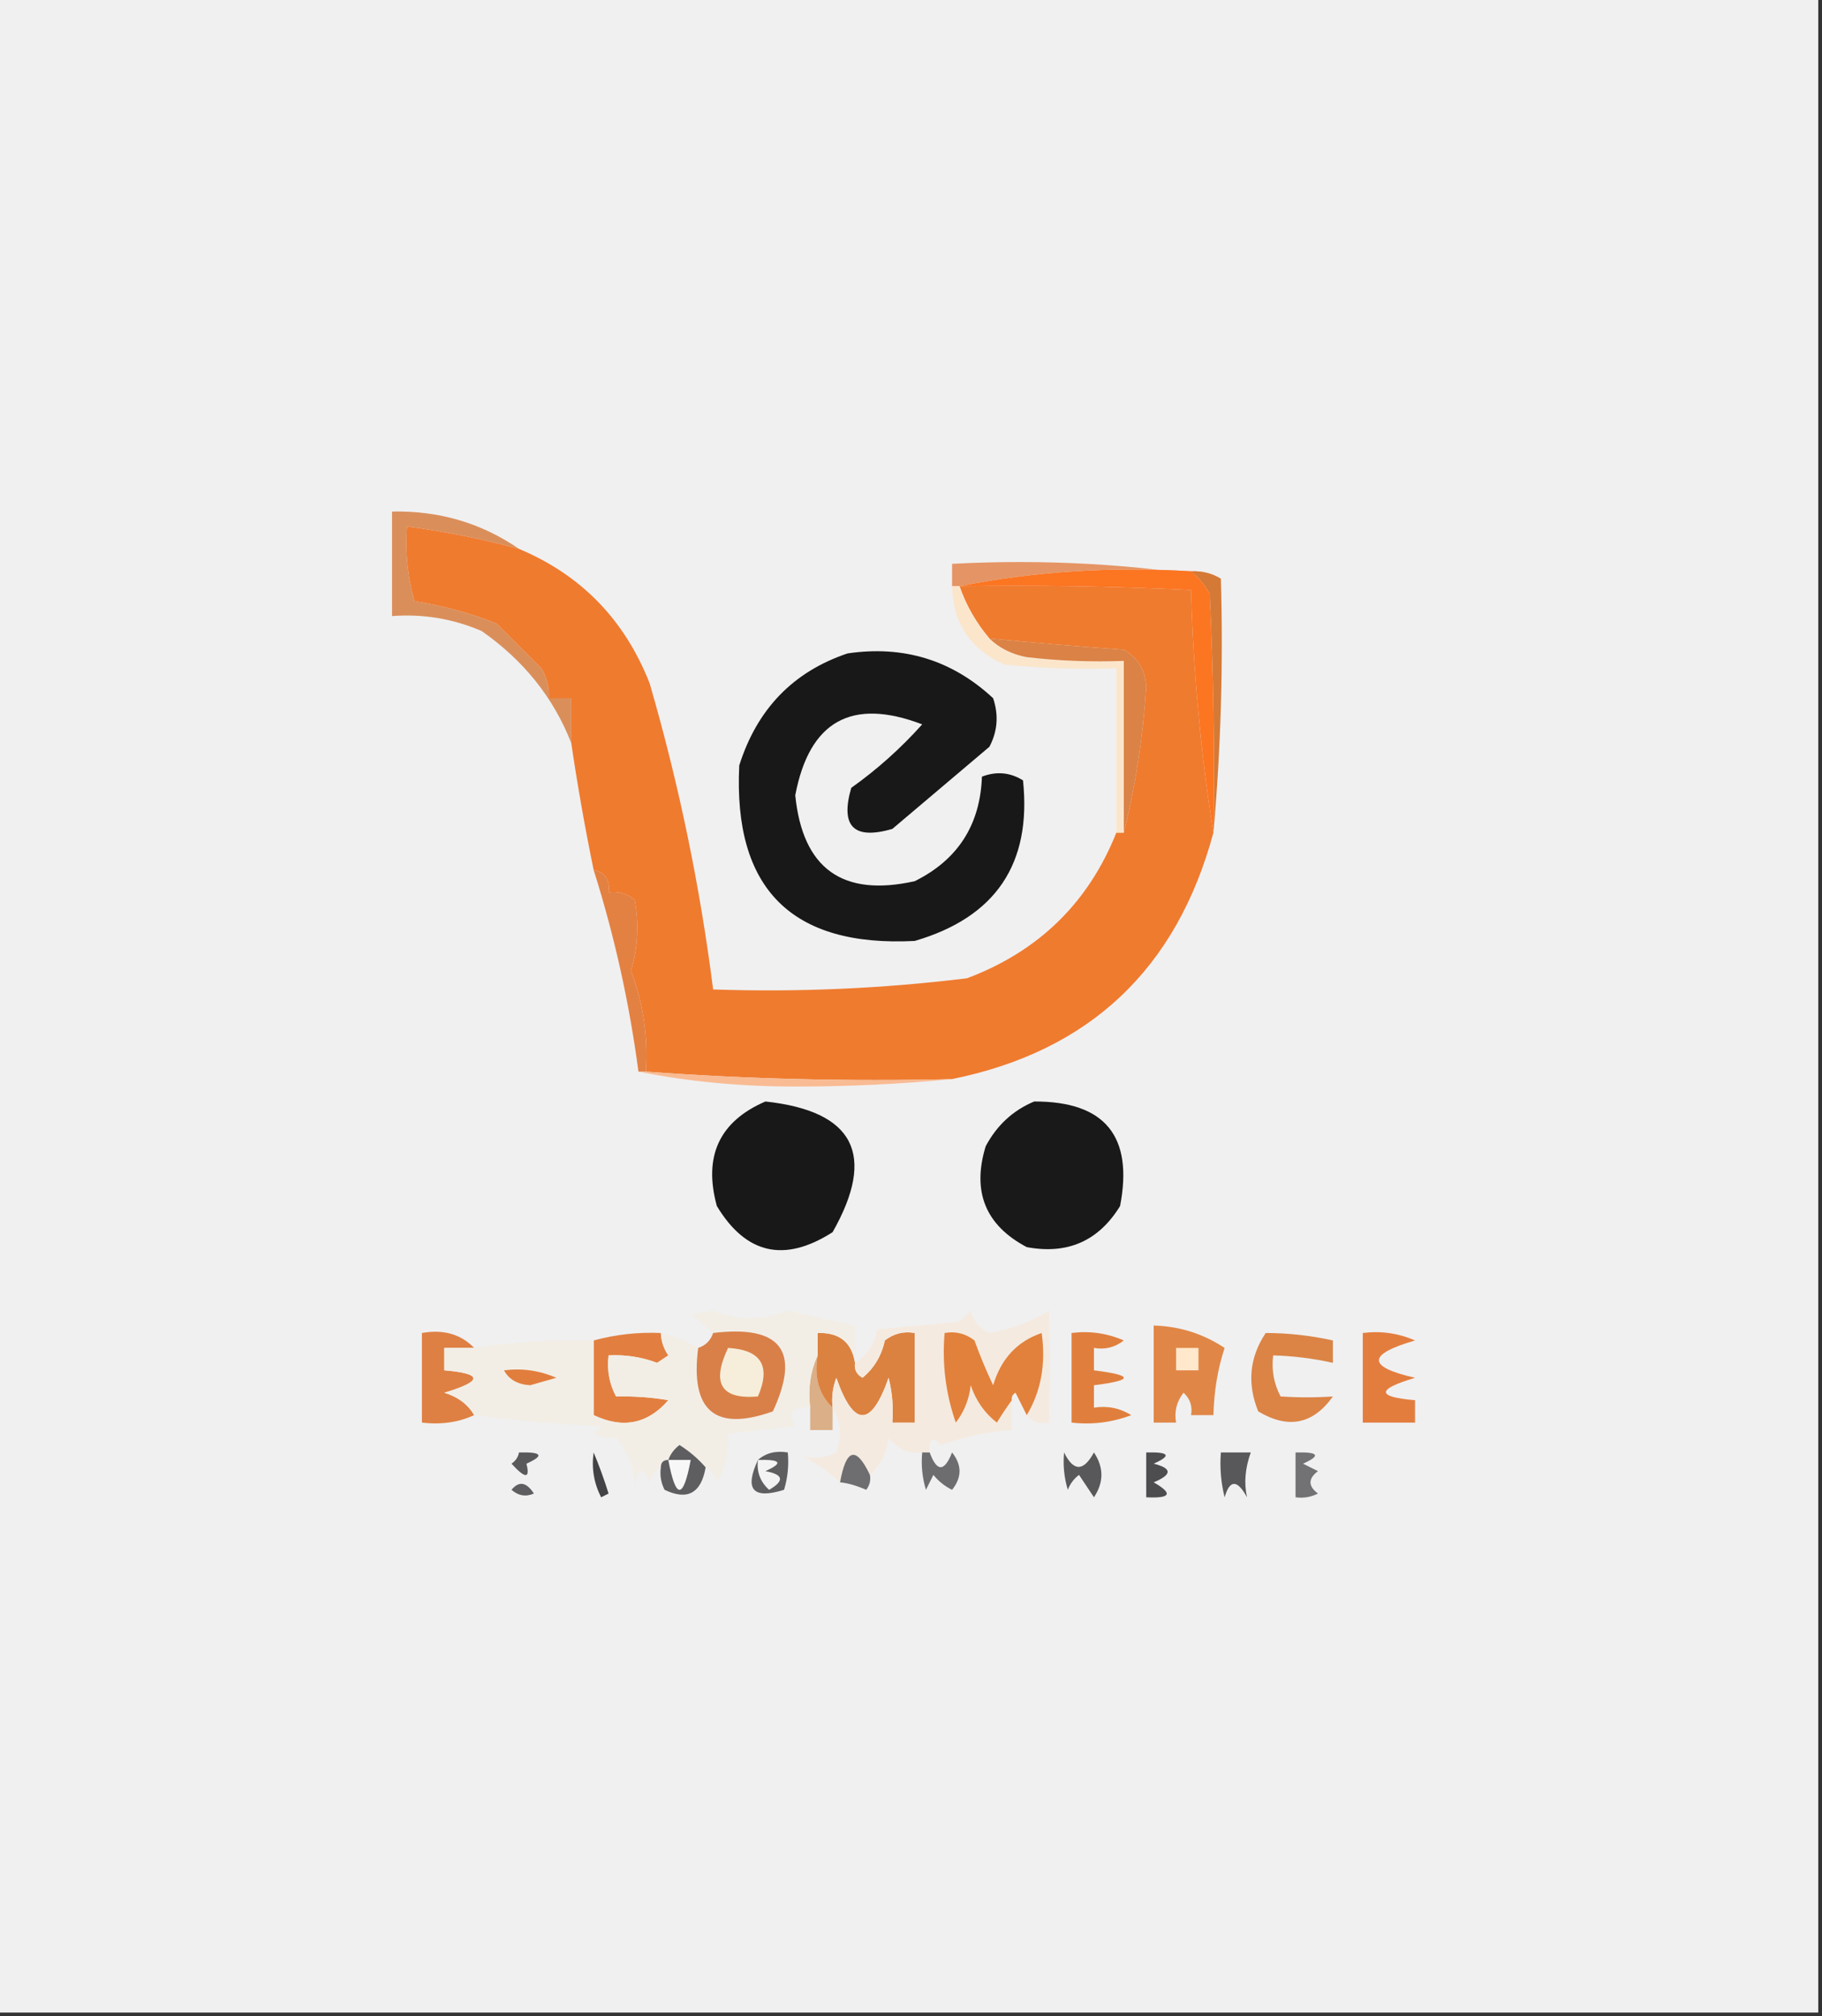 <?xml version="1.0" encoding="UTF-8"?>
<!DOCTYPE svg PUBLIC "-//W3C//DTD SVG 1.1//EN" "http://www.w3.org/Graphics/SVG/1.1/DTD/svg11.dtd">
<svg xmlns="http://www.w3.org/2000/svg" version="1.1" width="244px" height="270px" style="shape-rendering:geometricPrecision; text-rendering:geometricPrecision; image-rendering:optimizeQuality; fill-rule:evenodd; clip-rule:evenodd" xmlns:xlink="http://www.w3.org/1999/xlink">
<rect width="100%" height="100%" fill="#333333" stroke="none"/>
<g><path style="opacity:1" fill="#f0f0f1" d="M -0.5,-0.5 C 80.833,-0.5 162.167,-0.5 243.5,-0.5C 243.5,89.5 243.5,179.5 243.5,269.5C 162.167,269.5 80.833,269.5 -0.5,269.5C -0.5,179.5 -0.5,89.5 -0.5,-0.5 Z"/></g>
<g><path style="opacity:1" fill="#da8f5b" d="M 69.5,73.5 C 64.572,72.178 59.572,71.178 54.5,70.5C 54.249,73.909 54.583,77.242 55.5,80.5C 59.312,81.097 62.978,82.097 66.5,83.5C 68.5,85.5 70.5,87.5 72.5,89.5C 73.246,90.736 73.579,92.07 73.5,93.5C 74.5,93.5 75.5,93.5 76.5,93.5C 76.5,95.5 76.5,97.5 76.5,99.5C 74.136,93.44 70.136,88.44 64.5,84.5C 60.675,82.855 56.675,82.188 52.5,82.5C 52.5,77.833 52.5,73.167 52.5,68.5C 58.815,68.372 64.481,70.039 69.5,73.5 Z"/></g>
<g><path style="opacity:1" fill="#e59565" d="M 163.5,77.5 C 162.292,76.766 160.959,76.433 159.5,76.5C 148.779,75.858 138.446,76.525 128.5,78.5C 128.167,78.5 127.833,78.5 127.5,78.5C 127.5,77.5 127.5,76.5 127.5,75.5C 139.88,74.854 151.88,75.521 163.5,77.5 Z"/></g>
<g><path style="opacity:1" fill="#ef7b2f" d="M 69.5,73.5 C 77.82,76.988 83.653,82.988 87,91.5C 90.911,104.97 93.744,118.637 95.5,132.5C 106.888,132.883 118.221,132.383 129.5,131C 139.086,127.395 145.753,120.895 149.5,111.5C 149.833,111.5 150.167,111.5 150.5,111.5C 152.064,105.23 153.064,98.73 153.5,92C 153.39,89.745 152.39,88.078 150.5,87C 144.485,86.576 138.485,86.076 132.5,85.5C 130.718,83.394 129.385,81.061 128.5,78.5C 138.839,78.334 149.172,78.5 159.5,79C 159.824,90.138 160.824,100.971 162.5,111.5C 157.568,129.768 145.902,140.768 127.5,144.5C 113.656,144.829 99.99,144.496 86.5,143.5C 86.816,138.832 86.149,134.332 84.5,130C 85.426,126.861 85.592,123.694 85,120.5C 83.989,119.663 82.822,119.33 81.5,119.5C 81.715,117.821 81.048,116.821 79.5,116.5C 78.343,110.87 77.343,105.203 76.5,99.5C 76.5,97.5 76.5,95.5 76.5,93.5C 75.5,93.5 74.5,93.5 73.5,93.5C 73.579,92.07 73.246,90.736 72.5,89.5C 70.5,87.5 68.5,85.5 66.5,83.5C 62.978,82.097 59.312,81.097 55.5,80.5C 54.583,77.242 54.249,73.909 54.5,70.5C 59.572,71.178 64.572,72.178 69.5,73.5 Z"/></g>
<g><path style="opacity:1" fill="#d57a36" d="M 159.5,76.5 C 160.959,76.433 162.292,76.766 163.5,77.5C 163.828,89.012 163.495,100.346 162.5,111.5C 162.667,100.828 162.5,90.162 162,79.5C 161.302,78.309 160.469,77.309 159.5,76.5 Z"/></g>
<g><path style="opacity:1" fill="#fbe6cb" d="M 127.5,78.5 C 127.833,78.5 128.167,78.5 128.5,78.5C 129.385,81.061 130.718,83.394 132.5,85.5C 133.842,86.793 135.509,87.626 137.5,88C 141.821,88.499 146.154,88.666 150.5,88.5C 150.5,96.167 150.5,103.833 150.5,111.5C 150.167,111.5 149.833,111.5 149.5,111.5C 149.5,104.167 149.5,96.833 149.5,89.5C 144.489,89.666 139.489,89.499 134.5,89C 129.92,86.932 127.586,83.432 127.5,78.5 Z"/></g>
<g><path style="opacity:1" fill="#fc7521" d="M 159.5,76.5 C 160.469,77.309 161.302,78.309 162,79.5C 162.5,90.162 162.667,100.828 162.5,111.5C 160.824,100.971 159.824,90.138 159.5,79C 149.172,78.5 138.839,78.334 128.5,78.5C 138.446,76.525 148.779,75.858 159.5,76.5 Z"/></g>
<g><path style="opacity:1" fill="#181819" d="M 113.5,87.5 C 121.012,86.394 127.512,88.394 133,93.5C 133.758,95.769 133.591,97.936 132.5,100C 128.167,103.667 123.833,107.333 119.5,111C 114.333,112.5 112.5,110.667 114,105.5C 117.465,103.037 120.631,100.204 123.5,97C 114.052,93.391 108.385,96.557 106.5,106.5C 107.494,116.324 112.828,120.157 122.5,118C 128.268,115.135 131.268,110.468 131.5,104C 133.441,103.257 135.274,103.424 137,104.5C 138.175,115.667 133.341,122.834 122.5,126C 106.02,126.853 98.186,119.02 99,102.5C 101.386,94.95 106.219,89.95 113.5,87.5 Z"/></g>
<g><path style="opacity:1" fill="#db8246" d="M 132.5,85.5 C 138.485,86.076 144.485,86.576 150.5,87C 152.39,88.078 153.39,89.745 153.5,92C 153.064,98.73 152.064,105.23 150.5,111.5C 150.5,103.833 150.5,96.167 150.5,88.5C 146.154,88.666 141.821,88.499 137.5,88C 135.509,87.626 133.842,86.793 132.5,85.5 Z"/></g>
<g><path style="opacity:1" fill="#e38143" d="M 79.5,116.5 C 81.048,116.821 81.715,117.821 81.5,119.5C 82.822,119.33 83.989,119.663 85,120.5C 85.592,123.694 85.426,126.861 84.5,130C 86.149,134.332 86.816,138.832 86.5,143.5C 86.167,143.5 85.833,143.5 85.5,143.5C 84.282,134.297 82.282,125.297 79.5,116.5 Z"/></g>
<g><path style="opacity:1" fill="#f9bb93" d="M 85.5,143.5 C 85.833,143.5 86.167,143.5 86.5,143.5C 99.99,144.496 113.656,144.829 127.5,144.5C 120.675,145.166 113.675,145.5 106.5,145.5C 99.133,145.497 92.133,144.83 85.5,143.5 Z"/></g>
<g><path style="opacity:1" fill="#19191a" d="M 138.5,147.5 C 147.97,147.474 151.804,152.141 150,161.5C 147.119,166.19 142.952,168.023 137.5,167C 131.975,164.081 130.142,159.581 132,153.5C 133.494,150.686 135.66,148.686 138.5,147.5 Z"/></g>
<g><path style="opacity:1" fill="#191819" d="M 102.5,147.5 C 114.393,148.787 117.393,154.62 111.5,165C 105.058,169.124 99.892,167.957 96,161.5C 94.17,154.832 96.337,150.165 102.5,147.5 Z"/></g>
<g><path style="opacity:1" fill="#de8043" d="M 63.5,180.5 C 62.167,180.5 60.833,180.5 59.5,180.5C 59.5,181.5 59.5,182.5 59.5,183.5C 64.695,183.942 64.695,184.942 59.5,186.5C 61.332,187.057 62.665,188.057 63.5,189.5C 61.393,190.468 59.059,190.802 56.5,190.5C 56.5,186.5 56.5,182.5 56.5,178.5C 59.388,177.99 61.721,178.656 63.5,180.5 Z"/></g>
<g><path style="opacity:1" fill="#e07f3d" d="M 143.5,178.5 C 145.924,178.192 148.257,178.526 150.5,179.5C 149.311,180.429 147.978,180.762 146.5,180.5C 146.5,181.5 146.5,182.5 146.5,183.5C 151.833,184.167 151.833,184.833 146.5,185.5C 146.5,186.5 146.5,187.5 146.5,188.5C 148.288,188.215 149.955,188.548 151.5,189.5C 148.914,190.48 146.247,190.813 143.5,190.5C 143.5,186.5 143.5,182.5 143.5,178.5 Z"/></g>
<g><path style="opacity:1" fill="#e08747" d="M 154.5,177.5 C 157.956,177.596 161.123,178.596 164,180.5C 163.081,183.284 162.581,186.284 162.5,189.5C 161.5,189.5 160.5,189.5 159.5,189.5C 159.719,188.325 159.386,187.325 158.5,186.5C 157.571,187.689 157.238,189.022 157.5,190.5C 156.5,190.5 155.5,190.5 154.5,190.5C 154.5,186.167 154.5,181.833 154.5,177.5 Z"/></g>
<g><path style="opacity:1" fill="#ffe8cc" d="M 157.5,180.5 C 158.5,180.5 159.5,180.5 160.5,180.5C 160.5,181.5 160.5,182.5 160.5,183.5C 159.5,183.5 158.5,183.5 157.5,183.5C 157.5,182.5 157.5,181.5 157.5,180.5 Z"/></g>
<g><path style="opacity:1" fill="#e27f40" d="M 88.5,178.5 C 88.539,179.583 88.873,180.583 89.5,181.5C 89,181.833 88.5,182.167 88,182.5C 85.901,181.713 83.734,181.38 81.5,181.5C 81.261,183.467 81.594,185.301 82.5,187C 84.936,186.947 87.269,187.113 89.5,187.5C 86.745,190.686 83.412,191.353 79.5,189.5C 79.5,186.167 79.5,182.833 79.5,179.5C 82.43,178.701 85.43,178.368 88.5,178.5 Z"/></g>
<g><path style="opacity:1" fill="#dbaf87" d="M 109.5,181.5 C 108.99,184.388 109.656,186.721 111.5,188.5C 111.5,189.5 111.5,190.5 111.5,191.5C 110.5,191.5 109.5,191.5 108.5,191.5C 108.5,190.5 108.5,189.5 108.5,188.5C 108.198,185.941 108.532,183.607 109.5,181.5 Z"/></g>
<g><path style="opacity:1" fill="#e37d3e" d="M 182.5,178.5 C 184.924,178.192 187.257,178.526 189.5,179.5C 183.053,181.37 183.053,183.036 189.5,184.5C 184.306,186.058 184.306,187.058 189.5,187.5C 189.5,188.5 189.5,189.5 189.5,190.5C 187.167,190.5 184.833,190.5 182.5,190.5C 182.5,186.5 182.5,182.5 182.5,178.5 Z"/></g>
<g><path style="opacity:1" fill="#db8241" d="M 114.5,182.5 C 114.369,183.376 114.702,184.043 115.5,184.5C 117.047,183.232 118.047,181.565 118.5,179.5C 119.689,178.571 121.022,178.238 122.5,178.5C 122.5,182.5 122.5,186.5 122.5,190.5C 121.5,190.5 120.5,190.5 119.5,190.5C 119.662,188.473 119.495,186.473 119,184.5C 116.667,191.167 114.333,191.167 112,184.5C 111.51,185.793 111.343,187.127 111.5,188.5C 109.656,186.721 108.99,184.388 109.5,181.5C 109.5,180.5 109.5,179.5 109.5,178.5C 112.4,178.408 114.067,179.741 114.5,182.5 Z"/></g>
<g><path style="opacity:1" fill="#db8446" d="M 169.5,178.5 C 172.545,178.508 175.545,178.841 178.5,179.5C 178.5,180.5 178.5,181.5 178.5,182.5C 175.873,181.908 173.206,181.575 170.5,181.5C 170.261,183.467 170.594,185.301 171.5,187C 173.856,187.155 176.189,187.155 178.5,187C 175.844,190.731 172.51,191.398 168.5,189C 166.988,185.276 167.321,181.776 169.5,178.5 Z"/></g>
<g><path style="opacity:1" fill="#f2eee6" d="M 114.5,182.5 C 114.067,179.741 112.4,178.408 109.5,178.5C 109.5,179.5 109.5,180.5 109.5,181.5C 108.532,183.607 108.198,185.941 108.5,188.5C 106.058,188.354 105.391,189.187 106.5,191C 103.5,191.333 100.5,191.667 97.5,192C 97.761,194.203 97.261,196.37 96,198.5C 95.722,197.584 95.222,196.918 94.5,196.5C 93.525,195.365 92.359,194.365 91,193.5C 90.283,194.044 89.783,194.711 89.5,195.5C 88.833,195.5 88.5,195.833 88.5,196.5C 87.778,196.918 87.278,197.584 87,198.5C 86.025,196.122 85.359,196.456 85,199.5C 85.08,197.008 84.247,194.675 82.5,192.5C 81.448,192.649 80.448,192.483 79.5,192C 79.833,191.667 80.167,191.333 80.5,191C 74.785,190.742 69.118,190.242 63.5,189.5C 62.665,188.057 61.332,187.057 59.5,186.5C 64.695,184.942 64.695,183.942 59.5,183.5C 59.5,182.5 59.5,181.5 59.5,180.5C 60.833,180.5 62.167,180.5 63.5,180.5C 68.787,179.658 74.12,179.324 79.5,179.5C 79.5,182.833 79.5,186.167 79.5,189.5C 83.412,191.353 86.745,190.686 89.5,187.5C 87.269,187.113 84.936,186.947 82.5,187C 81.594,185.301 81.261,183.467 81.5,181.5C 83.734,181.38 85.901,181.713 88,182.5C 88.5,182.167 89,181.833 89.5,181.5C 88.873,180.583 88.539,179.583 88.5,178.5C 90.284,178.893 91.951,179.559 93.5,180.5C 92.413,188.924 95.747,191.758 103.5,189C 107.254,180.903 104.587,177.403 95.5,178.5C 94.571,177.685 93.571,176.852 92.5,176C 93.5,175.833 94.5,175.667 95.5,175.5C 98.833,176.833 102.167,176.833 105.5,175.5C 108.512,176.172 111.512,176.839 114.5,177.5C 114.5,179.167 114.5,180.833 114.5,182.5 Z"/></g>
<g><path style="opacity:1" fill="#d98048" d="M 95.5,178.5 C 104.587,177.403 107.254,180.903 103.5,189C 95.747,191.758 92.413,188.924 93.5,180.5C 94.5,180.167 95.167,179.5 95.5,178.5 Z"/></g>
<g><path style="opacity:1" fill="#f6eeda" d="M 97.5,180.5 C 101.935,180.752 103.268,182.919 101.5,187C 96.57,187.427 95.237,185.26 97.5,180.5 Z"/></g>
<g><path style="opacity:1" fill="#e27e3d" d="M 67.5,183.5 C 69.924,183.192 72.257,183.526 74.5,184.5C 73.333,184.833 72.167,185.167 71,185.5C 69.319,185.392 68.152,184.725 67.5,183.5 Z"/></g>
<g><path style="opacity:1" fill="#f5eadf" d="M 137.5,189.5 C 139.414,186.316 140.08,182.649 139.5,178.5C 136.225,179.614 134.058,181.947 133,185.5C 132.069,183.541 131.236,181.541 130.5,179.5C 129.311,178.571 127.978,178.238 126.5,178.5C 126.146,182.637 126.646,186.637 128,190.5C 129.117,189.051 129.784,187.384 130,185.5C 130.687,187.555 131.854,189.221 133.5,190.5C 134.176,189.398 134.842,188.398 135.5,187.5C 135.5,188.833 135.5,190.167 135.5,191.5C 132.216,191.723 129.049,192.39 126,193.5C 124.893,192.288 124.393,192.621 124.5,194.5C 124.167,194.5 123.833,194.5 123.5,194.5C 121.61,194.703 120.11,194.037 119,192.5C 118.848,194.382 118.015,196.049 116.5,197.5C 114.649,193.613 113.316,193.947 112.5,198.5C 111.032,197.131 109.365,195.964 107.5,195C 109.075,195.379 110.575,195.212 112,194.5C 112.789,192.288 112.622,190.288 111.5,188.5C 111.343,187.127 111.51,185.793 112,184.5C 114.333,191.167 116.667,191.167 119,184.5C 119.495,186.473 119.662,188.473 119.5,190.5C 120.5,190.5 121.5,190.5 122.5,190.5C 122.5,186.5 122.5,182.5 122.5,178.5C 121.022,178.238 119.689,178.571 118.5,179.5C 118.047,181.565 117.047,183.232 115.5,184.5C 114.702,184.043 114.369,183.376 114.5,182.5C 116.085,181.526 117.085,180.026 117.5,178C 121.167,177.667 124.833,177.333 128.5,177C 129,176.5 129.5,176 130,175.5C 130.368,176.91 131.201,177.91 132.5,178.5C 135.391,177.994 138.058,176.994 140.5,175.5C 140.631,180.319 140.631,185.319 140.5,190.5C 139.209,190.737 138.209,190.404 137.5,189.5 Z"/></g>
<g><path style="opacity:1" fill="#e2813b" d="M 137.5,189.5 C 137.013,188.527 136.513,187.527 136,186.5C 135.601,186.728 135.435,187.062 135.5,187.5C 134.842,188.398 134.176,189.398 133.5,190.5C 131.854,189.221 130.687,187.555 130,185.5C 129.784,187.384 129.117,189.051 128,190.5C 126.646,186.637 126.146,182.637 126.5,178.5C 127.978,178.238 129.311,178.571 130.5,179.5C 131.236,181.541 132.069,183.541 133,185.5C 134.058,181.947 136.225,179.614 139.5,178.5C 140.08,182.649 139.414,186.316 137.5,189.5 Z"/></g>
<g><path style="opacity:1" fill="#6d6d6f" d="M 123.5,194.5 C 123.833,194.5 124.167,194.5 124.5,194.5C 125.466,197.125 126.466,197.125 127.5,194.5C 128.833,196.167 128.833,197.833 127.5,199.5C 126.522,199.023 125.689,198.357 125,197.5C 124.667,198.167 124.333,198.833 124,199.5C 123.506,197.866 123.34,196.199 123.5,194.5 Z"/></g>
<g><path style="opacity:1" fill="#59595b" d="M 69.5,194.5 C 72.598,194.413 72.932,194.913 70.5,196C 71.016,198.033 70.35,198.033 68.5,196C 69.056,195.617 69.389,195.117 69.5,194.5 Z"/></g>
<g><path style="opacity:1" fill="#434345" d="M 79.5,194.5 C 80.224,196.218 80.891,198.052 81.5,200C 81.167,200.167 80.833,200.333 80.5,200.5C 79.534,198.604 79.201,196.604 79.5,194.5 Z"/></g>
<g><path style="opacity:1" fill="#58585a" d="M 163.5,194.5 C 164.833,194.5 166.167,194.5 167.5,194.5C 166.744,196.613 166.577,198.613 167,200.5C 165.691,198.109 164.691,198.109 164,200.5C 163.505,198.527 163.338,196.527 163.5,194.5 Z"/></g>
<g><path style="opacity:1" fill="#6e6e70" d="M 116.5,197.5 C 116.631,198.239 116.464,198.906 116,199.5C 114.665,198.92 113.498,198.587 112.5,198.5C 113.316,193.947 114.649,193.613 116.5,197.5 Z"/></g>
<g><path style="opacity:1" fill="#4d4d4f" d="M 153.5,194.5 C 156.598,194.413 156.932,194.913 154.5,196C 156.991,196.626 156.991,197.459 154.5,198.5C 157.131,200.005 156.797,200.671 153.5,200.5C 153.5,198.5 153.5,196.5 153.5,194.5 Z"/></g>
<g><path style="opacity:1" fill="#58585a" d="M 142.5,194.5 C 143.762,197.071 145.095,197.071 146.5,194.5C 147.833,196.5 147.833,198.5 146.5,200.5C 145.833,199.5 145.167,198.5 144.5,197.5C 143.808,198.025 143.308,198.692 143,199.5C 142.506,197.866 142.34,196.199 142.5,194.5 Z"/></g>
<g><path style="opacity:1" fill="#727274" d="M 173.5,194.5 C 176.598,194.413 176.932,194.913 174.5,196C 175.167,196.333 175.833,196.667 176.5,197C 175.167,198 175.167,199 176.5,200C 175.552,200.483 174.552,200.649 173.5,200.5C 173.5,198.5 173.5,196.5 173.5,194.5 Z"/></g>
<g><path style="opacity:1" fill="#5e5e60" d="M 68.5,199.5 C 69.497,198.287 70.497,198.454 71.5,200C 70.423,200.47 69.423,200.303 68.5,199.5 Z"/></g>
<g><path style="opacity:1" fill="#5e5e60" d="M 94.5,196.5 C 93.891,199.966 92.058,200.966 89,199.5C 88.517,198.552 88.35,197.552 88.5,196.5C 88.5,195.833 88.833,195.5 89.5,195.5C 89.783,194.711 90.283,194.044 91,193.5C 92.359,194.365 93.525,195.365 94.5,196.5 Z"/></g>
<g><path style="opacity:1" fill="#f7f7f8" d="M 89.5,195.5 C 90.5,195.5 91.5,195.5 92.5,195.5C 91.5,200.833 90.5,200.833 89.5,195.5 Z"/></g>
<g><path style="opacity:1" fill="#5e5e60" d="M 101.5,195.5 C 102.568,194.566 103.901,194.232 105.5,194.5C 105.66,196.199 105.494,197.866 105,199.5C 100.825,200.803 99.659,199.469 101.5,195.5 Z"/></g>
<g><path style="opacity:1" fill="#f3f3f4" d="M 101.5,195.5 C 104.598,195.413 104.932,195.913 102.5,197C 104.929,197.451 105.096,198.285 103,199.5C 101.812,198.437 101.312,197.103 101.5,195.5 Z"/></g>
</svg>
